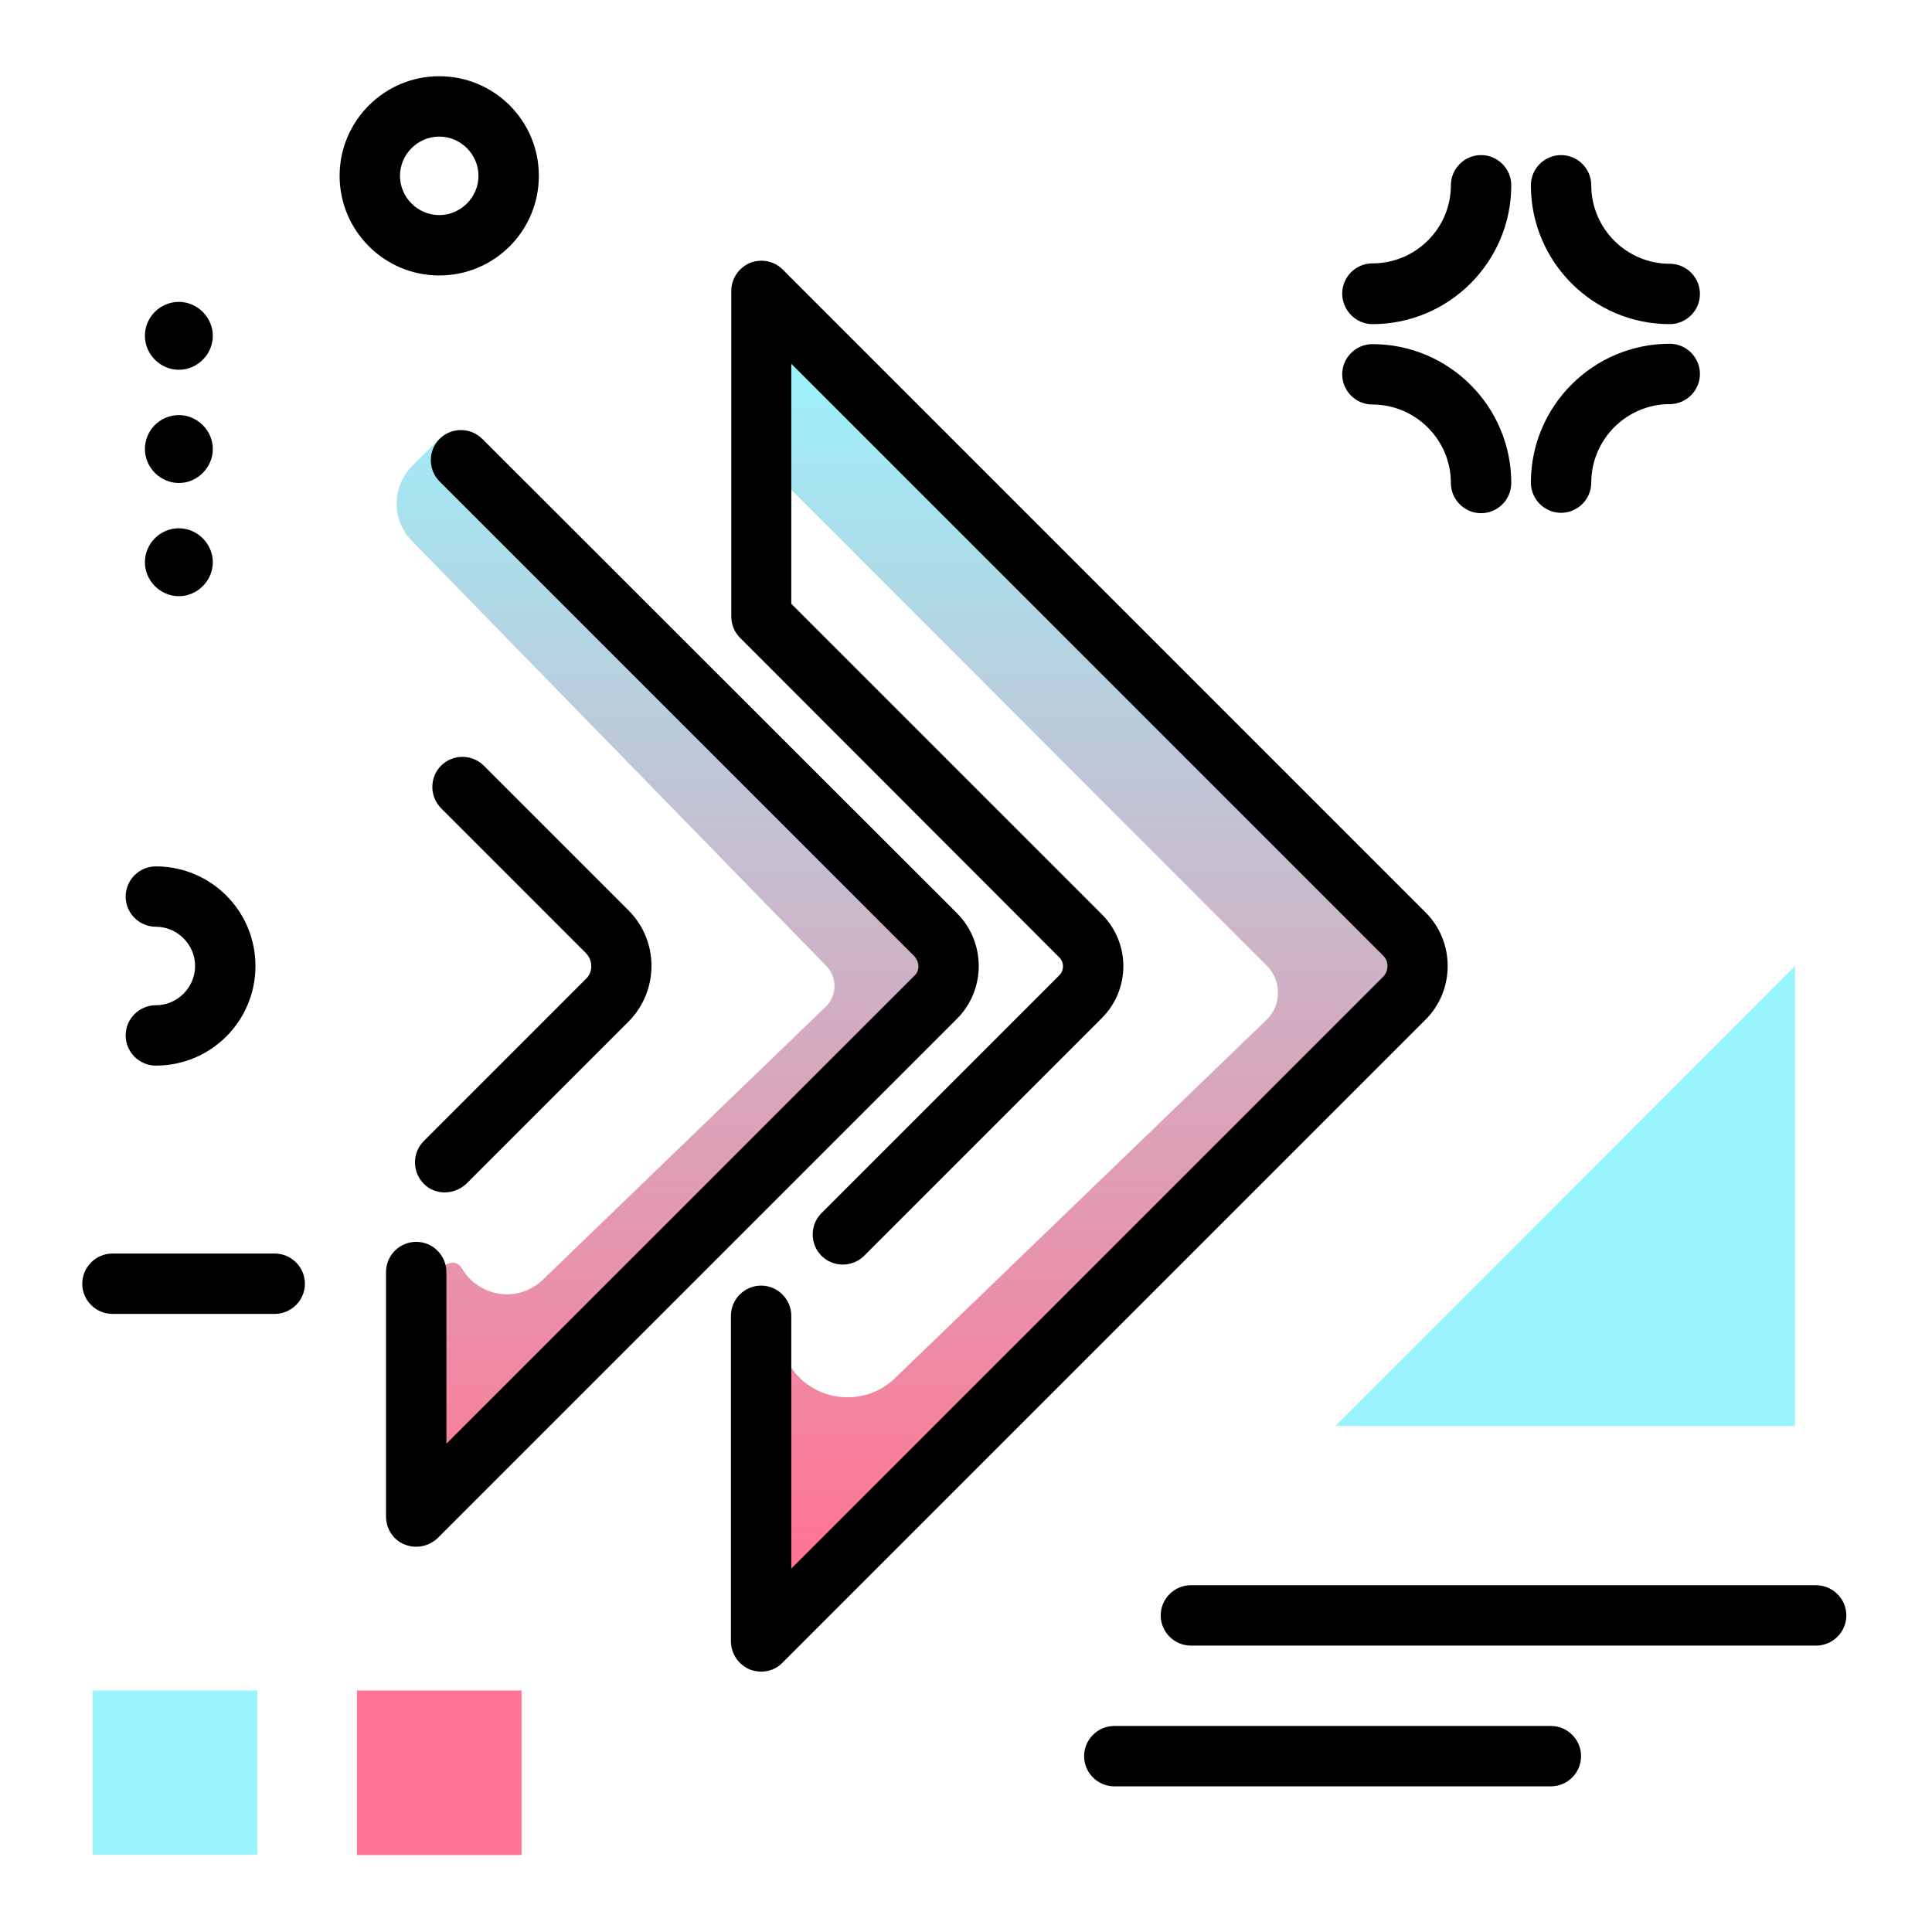 <svg version="1.1" id="Layer_1" xmlns="http://www.w3.org/2000/svg" xmlns:xlink="http://www.w3.org/1999/xlink" x="0px" y="0px" viewBox="0 0 512 512" enable-background="new 0 0 512 512" xml:space="preserve">
<linearGradient id="SVGID_1_" gradientUnits="userSpaceOnUse" x1="242.112" y1="411.407" x2="242.112" y2="88.798" class="gradient-element">
	<stop offset="0" class="primary-color-gradient" style="stop-color: #FF7593"></stop>
	<stop offset="1" class="secondary-color-gradient" style="stop-color: #9AF4FD"></stop>
</linearGradient>
<path fill="url(#SVGID_1_)" d="M237.1,365.3l98.5-95c4.1-3.9,4.1-10.4,0.1-14.4L204.2,124.3c-2.5-2.6-2.4-18.6-2.4-47.3v0l0.9,0.9
	L378,253.3c1.5,1.5,1.5,3.9,0,5.4c-22.3,22.3-176.1,176.1-176.2,176.3l0-1.6v-70.3c0-3.9,5.2-5.3,7.1-1.9l0,0
	C214.7,371.4,228.6,373.4,237.1,365.3z M251,254L116.3,116.4l-7,7c-5.5,5.5-5.6,14.5-0.1,20c0,0,0.1,0.1,0.1,0.1l109.6,112.4
	c3,3,3,8-0.1,10.9l-74.9,72.3c-2.7,2.6-6.1,3.9-9.5,3.9c-4.7,0-9.4-2.4-12-6.9c-1.5-2.6-5.4-1.5-5.4,1.4v53.5l0,1.2
	C117.1,392,234.1,275,251,258C252.1,256.9,252.1,255.1,251,254z"></path>
<path d="M377.8,270.2l-4.4,4.4c-40.6,40.6-163.9,163.9-166,166c-1.5,1.6-3.6,2.4-5.7,2.4c-1,0-1.9-0.2-2.8-0.5
	c-3.1-1.2-5.1-4.1-5.2-7.4l0-1.6c0,0,0-0.1,0-0.1v-84.7c0-4.4,3.6-8,8-8s8,3.6,8,8v67c17.8-17.8,58.7-58.7,152.4-152.4l4.4-4.4
	c1.6-1.6,1.6-4.2,0-5.7L209.7,96.4V160l82.3,82.3c7.6,7.6,7.6,19.9,0,27.5l-63,63c-3.1,3.1-8.2,3.1-11.3,0c-3.1-3.1-3.1-8.2,0-11.3
	l63-63c0.9-0.9,1-1.9,1-2.4c0-0.5-0.1-1.5-1-2.4L196.1,169c-1.5-1.5-2.3-3.5-2.3-5.7V77.1c0-3.2,1.9-6.1,4.9-7.4
	c3-1.2,6.4-0.6,8.7,1.7l0.9,0.9l169.5,169.5C385.6,249.6,385.6,262.4,377.8,270.2z M253.6,242L127.8,116.3c-3.1-3.1-8.2-3.1-11.3,0
	c-3.1,3.1-3.1,8.2,0,11.3l125.8,125.8c0.9,1,1.1,2.1,1.1,2.6c0,0.6-0.1,1.7-1.1,2.6l-124,124v-45.5c0-4.4-3.6-8-8-8s-8,3.6-8,8v64.8
	c0,3.2,1.9,6.2,4.9,7.4c1,0.4,2,0.6,3.1,0.6c2.1,0,4.1-0.8,5.7-2.3l137.6-137.6C261.3,262.3,261.3,249.7,253.6,242z M117.9,316
	c2,0,4.1-0.8,5.7-2.3l42.9-42.9c8.2-8.2,8.2-21.5,0-29.6l-38.3-38.3c-3.1-3.1-8.2-3.1-11.3,0c-3.1,3.1-3.1,8.2,0,11.3l38.3,38.3
	c0.9,0.9,1.5,2.2,1.5,3.5c0,1.3-0.5,2.6-1.5,3.5l-42.9,42.9c-3.1,3.1-3.1,8.2,0,11.3C113.8,315.3,115.9,316,117.9,316z"></path>
<g>
	<path fill="#FF7593" class="primary-color" d="M138.2,448v43.6H94.6V448H138.2z"></path>
	<path fill="#9AF4FD" class="secondary-color" d="M475.7,256v121.9H353.9L475.7,256z M24.6,491.5h43.6V448H24.6V491.5z"></path>
</g>
<path d="M489.3,428.1c0,4.4-3.6,8-8,8H315.6c-4.4,0-8-3.6-8-8s3.6-8,8-8h165.6C485.7,420.1,489.3,423.7,489.3,428.1z M411,457.4
	H295.3c-4.4,0-8,3.6-8,8s3.6,8,8,8H411c4.4,0,8-3.6,8-8S415.4,457.4,411,457.4z M363.7,85.9c20.3,0,36.8-16.5,36.8-36.8
	c0-4.4-3.6-8-8-8s-8,3.6-8,8c0,11.4-9.3,20.7-20.8,20.7c-4.4,0-8,3.6-8,8S359.3,85.9,363.7,85.9z M442.5,85.9c4.4,0,8-3.6,8-8
	s-3.6-8-8-8c-11.4,0-20.8-9.3-20.8-20.8c0-4.4-3.6-8-8-8s-8,3.6-8,8C405.7,69.4,422.2,85.9,442.5,85.9z M413.7,135.9
	c4.4,0,8-3.6,8-8c0-11.4,9.3-20.8,20.8-20.8c4.4,0,8-3.6,8-8s-3.6-8-8-8c-20.3,0-36.8,16.5-36.8,36.8
	C405.7,132.3,409.3,135.9,413.7,135.9z M363.7,107.2c11.4,0,20.8,9.3,20.8,20.8c0,4.4,3.6,8,8,8s8-3.6,8-8
	c0-20.3-16.5-36.8-36.8-36.8c-4.4,0-8,3.6-8,8S359.3,107.2,363.7,107.2z M38.4,149c0-5,4.1-9,9-9s9,4.1,9,9s-4.1,9-9,9
	S38.4,153.9,38.4,149z M38.4,119c0-5,4.1-9,9-9s9,4.1,9,9s-4.1,9-9,9S38.4,123.9,38.4,119z M38.4,89c0-5,4.1-9,9-9s9,4.1,9,9
	s-4.1,9-9,9S38.4,93.9,38.4,89z M142.8,46.6c0,14.6-11.8,26.4-26.4,26.4S90,61.1,90,46.6s11.8-26.4,26.4-26.4S142.8,32,142.8,46.6z
	 M126.8,46.6c0-5.7-4.7-10.4-10.4-10.4S106,40.9,106,46.6c0,5.7,4.7,10.4,10.4,10.4S126.8,52.3,126.8,46.6z M41.3,266.4
	c-4.4,0-8,3.6-8,8s3.6,8,8,8c14.6,0,26.4-11.8,26.4-26.4s-11.8-26.4-26.4-26.4c-4.4,0-8,3.6-8,8s3.6,8,8,8c5.7,0,10.4,4.7,10.4,10.4
	S47,266.4,41.3,266.4z M72.8,332.2h-43c-4.4,0-8,3.6-8,8s3.6,8,8,8h43c4.4,0,8-3.6,8-8S77.2,332.2,72.8,332.2z"></path>
</svg>
